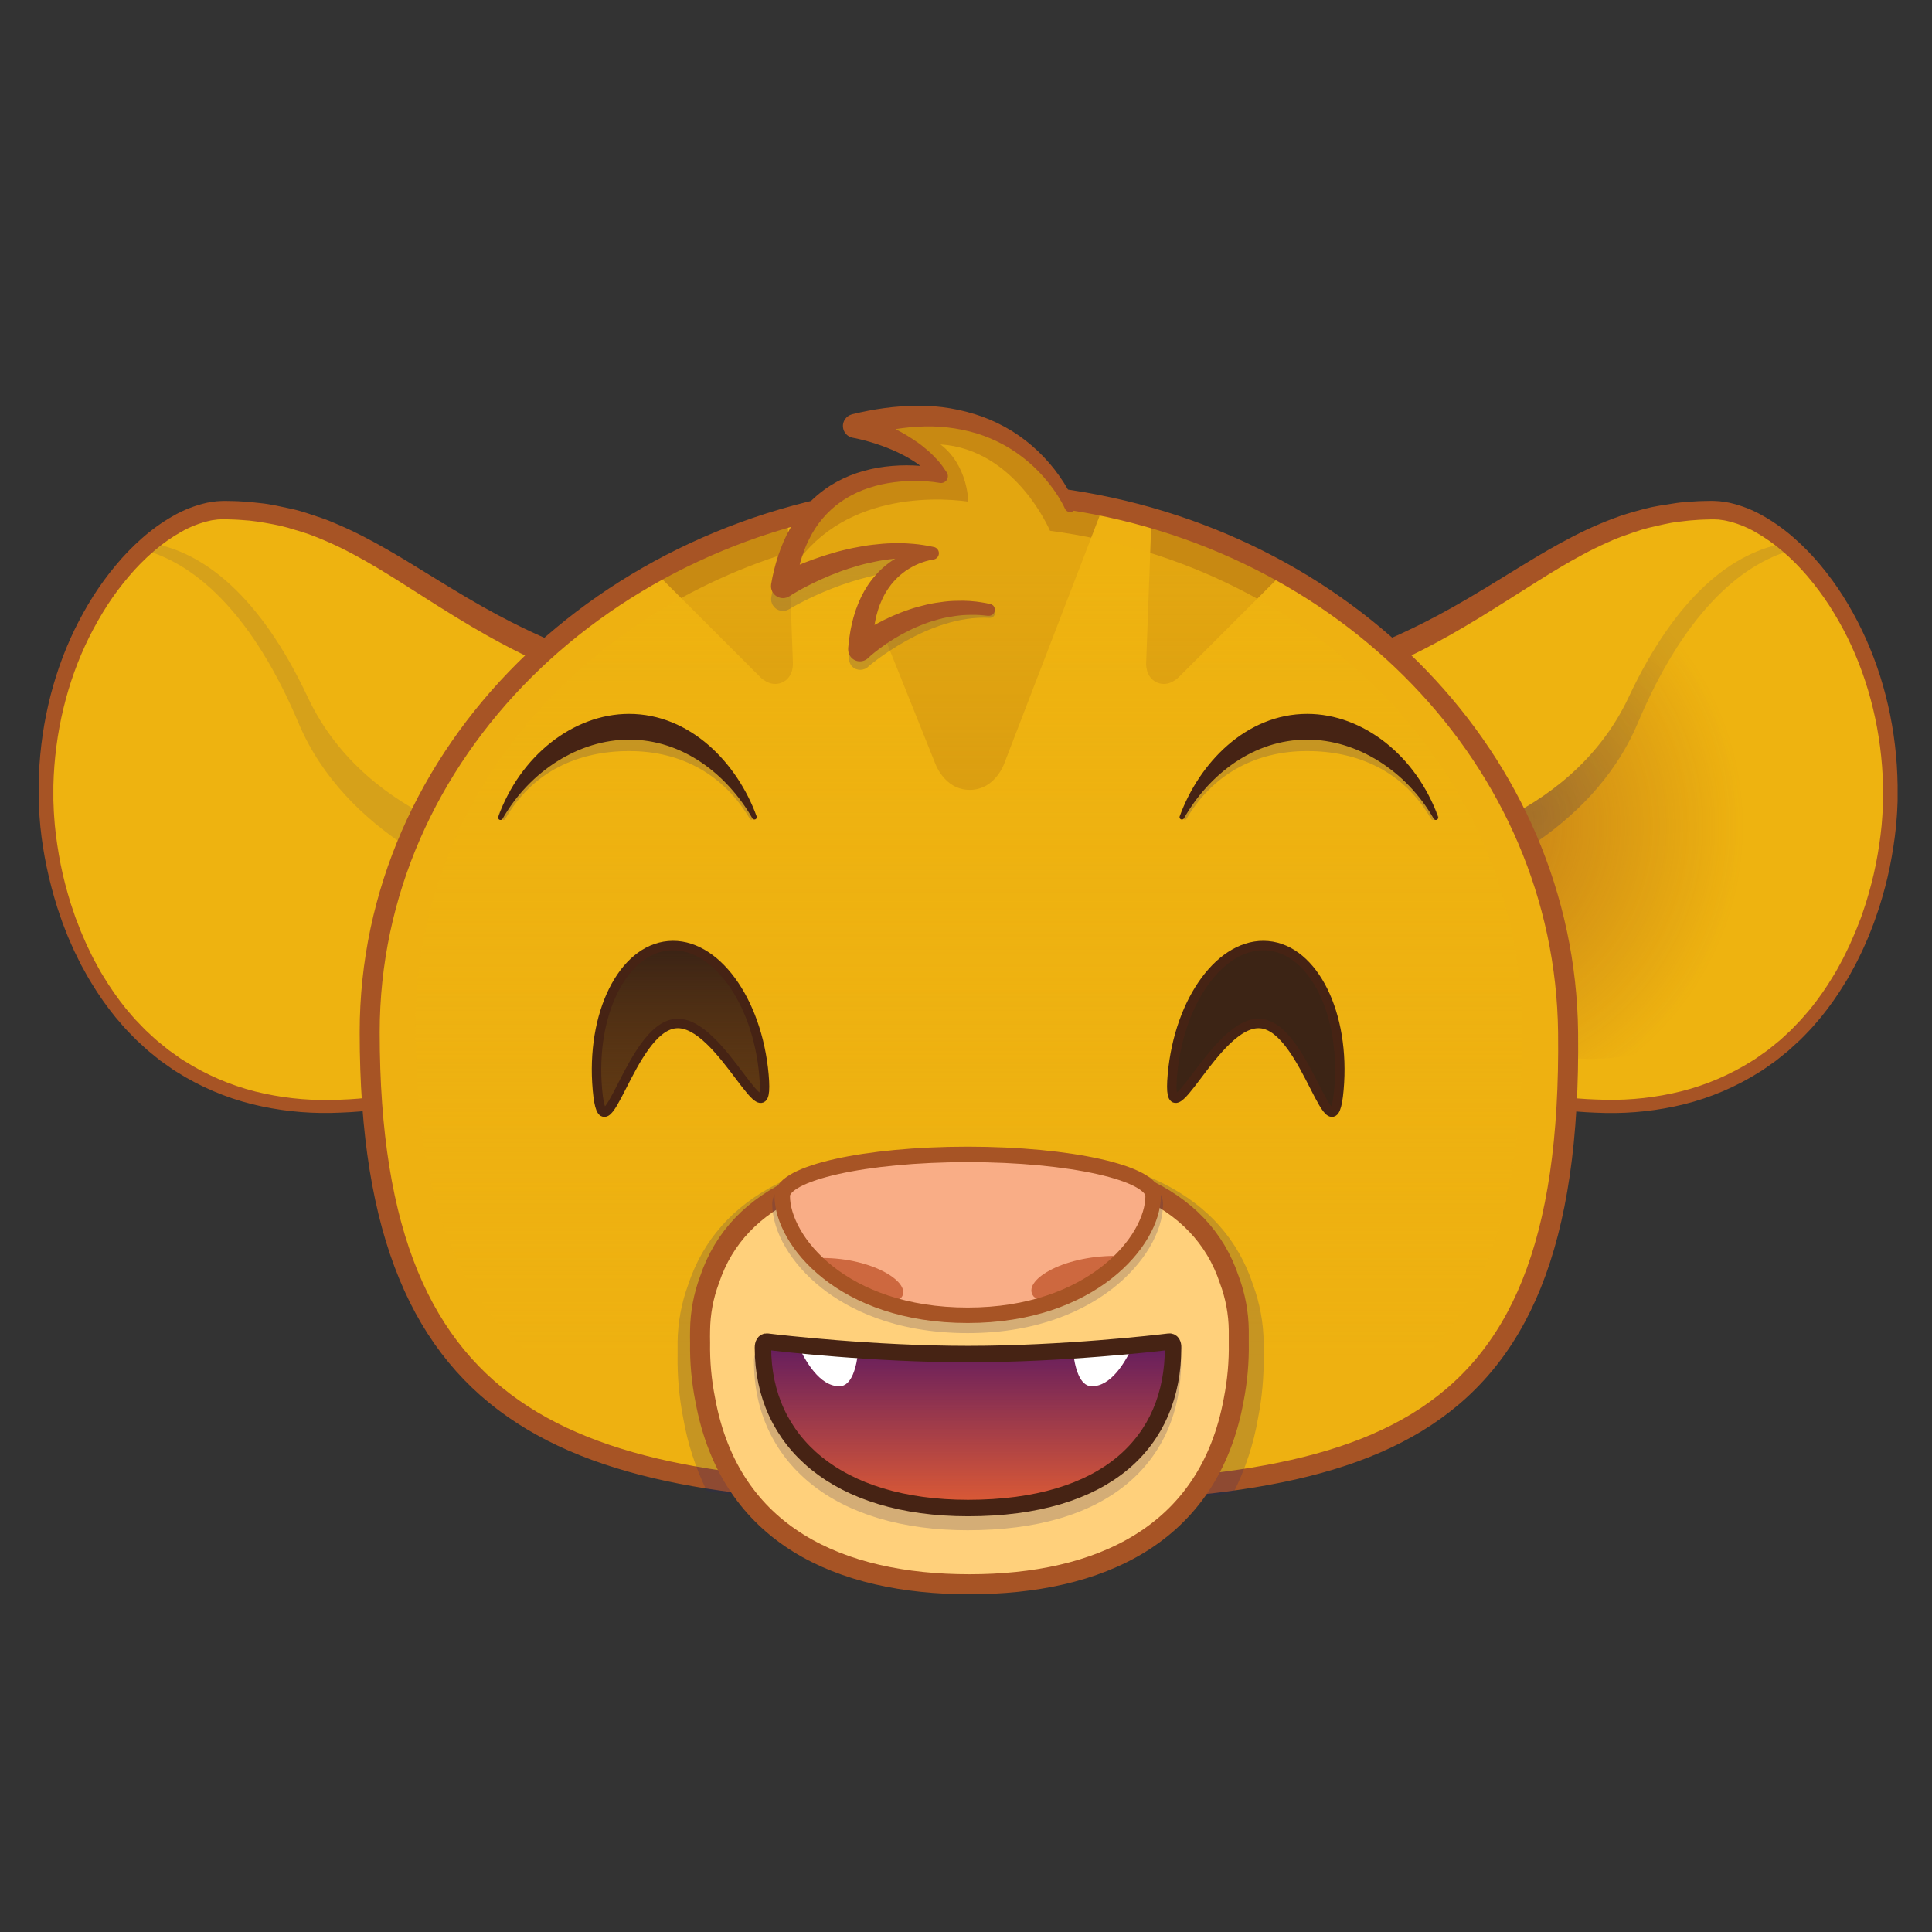 <svg width="100" height="100" viewBox="0 0 100 100" fill="none" xmlns="http://www.w3.org/2000/svg">
<rect x="0" y="0" width="100" height="100" fill="#333333" stroke="none"/>
<path d="M72.064 33.691C78.927 30.638 82.017 26.425 88.638 26.398C92.427 26.382 98.043 32.701 97.84 41.446C97.687 48.004 93.553 58.797 80.644 57.094C75.968 56.475 70.959 40.18 72.064 33.691Z" fill="#EEB310"/>
<path style="mix-blend-mode:multiply" opacity="0.5" d="M83.775 33.37C83.775 33.37 90.711 30.625 93.839 35.128C93.839 35.128 91.662 35.414 89.963 36.395C89.963 36.395 93.499 36.818 94.791 39.562C94.791 39.562 93.499 39.07 92.206 39.633C92.206 39.633 94.383 56.734 79.967 54.624L73.983 39.845C73.983 39.845 78.879 35.269 83.775 33.37Z" fill="url(#paint0_radial)"/>
<path style="mix-blend-mode:darken" opacity="0.24" d="M73.487 46.408C72.238 42.142 71.57 36.841 71.953 34.004C78.682 30.749 82.134 26.63 88.817 26.412C90.058 26.492 91.47 27.215 92.801 28.455C89.965 29.218 87.076 31.959 84.767 37.433C82.35 43.168 76.058 45.736 73.487 46.408Z" fill="url(#paint1_radial)"/>
<path d="M88.642 26.401C82.02 26.429 78.931 30.645 72.067 33.695C71.654 36.117 72.096 39.909 73.053 43.741C73.123 43.8 73.189 43.858 73.262 43.918C73.262 43.918 81.167 42.759 84.302 36.08C86.773 30.814 89.723 28.542 92.473 28.104C91.168 27.003 89.815 26.396 88.642 26.401Z" fill="#EEB310"/>
<path d="M71.802 33.118L72.037 33.013C72.193 32.944 72.43 32.843 72.716 32.705C73.298 32.435 74.156 32.011 75.216 31.416C75.746 31.117 76.329 30.774 76.959 30.39L79.011 29.134C79.749 28.685 80.545 28.214 81.421 27.764C81.859 27.539 82.316 27.319 82.797 27.119C83.035 27.014 83.283 26.922 83.532 26.826C83.781 26.729 84.038 26.644 84.295 26.568C84.553 26.492 84.824 26.415 85.094 26.344C85.364 26.272 85.641 26.215 85.922 26.168C86.204 26.121 86.487 26.078 86.773 26.035C87.06 25.994 87.352 25.97 87.645 25.957C87.792 25.95 87.939 25.936 88.088 25.934L88.534 25.926H88.669L88.778 25.931L88.997 25.943C89.159 25.963 89.34 25.986 89.501 26.019C90.134 26.16 90.741 26.398 91.301 26.725C91.86 27.047 92.384 27.425 92.867 27.852C93.357 28.282 93.812 28.751 94.228 29.253C94.652 29.76 95.042 30.295 95.397 30.853C95.754 31.421 96.079 32.008 96.371 32.613C97.547 35.051 98.184 37.831 98.22 40.658V41.189V41.454L98.209 41.721C98.199 42.065 98.166 42.427 98.136 42.785C98.064 43.494 97.952 44.199 97.811 44.899C97.669 45.598 97.48 46.291 97.265 46.975C97.209 47.145 97.148 47.314 97.09 47.483L97.002 47.738L96.907 47.988L96.71 48.49L96.494 48.983C96.425 49.15 96.345 49.31 96.265 49.471C96.185 49.632 96.109 49.794 96.024 49.954C95.85 50.268 95.686 50.587 95.491 50.891C95.118 51.506 94.704 52.094 94.251 52.652C94.015 52.923 93.791 53.205 93.535 53.458C93.41 53.586 93.289 53.718 93.16 53.839L92.758 54.206C92.691 54.266 92.627 54.329 92.559 54.387L92.351 54.556L91.933 54.894L91.496 55.203L91.277 55.357C91.206 55.41 91.126 55.453 91.051 55.501C89.855 56.253 88.547 56.811 87.176 57.154C85.845 57.482 84.478 57.634 83.107 57.608C82.439 57.591 81.771 57.562 81.116 57.481C80.782 57.439 80.485 57.442 80.091 57.306C79.759 57.19 79.445 57.026 79.159 56.821C78.624 56.429 78.144 55.967 77.733 55.446C77.34 54.956 76.978 54.441 76.651 53.904C76.034 52.883 75.485 51.823 75.006 50.731C74.538 49.681 74.147 48.639 73.788 47.635C73.148 45.803 72.614 43.936 72.189 42.043C71.856 40.579 71.609 39.096 71.451 37.603C71.344 36.625 71.309 35.641 71.345 34.658C71.362 34.313 71.386 34.046 71.407 33.865L71.483 33.264L71.802 33.118ZM72.63 34.121C72.606 34.274 72.575 34.48 72.547 34.74C72.466 35.662 72.457 36.589 72.519 37.512C72.616 38.971 72.807 40.422 73.092 41.857C73.454 43.728 73.934 45.574 74.53 47.384C74.856 48.38 75.238 49.402 75.681 50.438C76.129 51.507 76.652 52.544 77.246 53.541C77.555 54.052 77.897 54.544 78.269 55.013C78.637 55.484 79.067 55.903 79.546 56.261C79.78 56.431 80.037 56.566 80.309 56.663L80.493 56.718L80.612 56.74L80.671 56.751L80.701 56.756C80.714 56.756 80.689 56.756 80.714 56.756L81.191 56.806C81.826 56.884 82.469 56.91 83.117 56.925C84.43 56.95 85.741 56.802 87.017 56.486C88.316 56.159 89.555 55.628 90.688 54.913C90.759 54.867 90.833 54.828 90.901 54.777L91.107 54.631L91.521 54.337L91.915 54.017L92.113 53.856C92.177 53.801 92.238 53.742 92.304 53.685L92.668 53.347C92.79 53.229 92.905 53.103 93.024 52.98C93.267 52.741 93.478 52.472 93.703 52.217C94.134 51.683 94.527 51.119 94.88 50.53C95.065 50.244 95.22 49.932 95.387 49.63C95.467 49.478 95.539 49.32 95.615 49.166C95.691 49.011 95.767 48.857 95.832 48.696L96.039 48.219L96.23 47.736L96.325 47.495L96.409 47.25C96.463 47.086 96.52 46.922 96.573 46.758C96.776 46.098 96.955 45.43 97.089 44.755C97.224 44.079 97.327 43.399 97.393 42.717C97.418 42.38 97.448 42.05 97.457 41.694L97.466 41.441V40.677C97.403 37.959 96.765 35.301 95.622 32.99C95.337 32.419 95.021 31.865 94.676 31.328C94.336 30.806 93.963 30.306 93.559 29.831C93.166 29.367 92.736 28.934 92.274 28.538C91.834 28.157 91.357 27.82 90.85 27.534C90.374 27.261 89.859 27.063 89.323 26.947C89.257 26.93 89.202 26.929 89.141 26.918C89.08 26.908 89.025 26.899 88.959 26.892L88.741 26.883H88.632H88.55L88.132 26.895C87.993 26.895 87.855 26.913 87.718 26.921C87.442 26.935 87.172 26.974 86.904 27.003C86.636 27.033 86.372 27.082 86.113 27.139C85.854 27.195 85.599 27.254 85.35 27.314C85.101 27.374 84.852 27.451 84.61 27.535C84.369 27.617 84.133 27.703 83.897 27.787C83.662 27.872 83.435 27.971 83.211 28.074C82.762 28.27 82.332 28.486 81.916 28.708C81.086 29.152 80.317 29.624 79.595 30.078L77.561 31.363C76.929 31.762 76.34 32.12 75.803 32.438C74.727 33.073 73.856 33.528 73.248 33.827C72.985 33.96 72.781 34.053 72.63 34.124V34.121Z" fill="#A75425"/>
<path d="M28.16 33.691C21.297 30.638 18.207 26.425 11.586 26.398C7.797 26.386 2.18 32.705 2.382 41.45C2.537 48.004 6.676 58.801 19.579 57.093C24.256 56.475 29.265 40.18 28.16 33.691Z" fill="#EEB310"/>
<path style="mix-blend-mode:multiply" opacity="0.5" d="M16.448 33.37C16.448 33.37 9.512 30.625 6.384 35.128C6.384 35.128 8.56 35.414 10.26 36.395C10.26 36.395 6.724 36.818 5.432 39.562C5.432 39.562 6.724 39.07 8.016 39.633C8.016 39.633 5.84 56.734 20.256 54.624L26.237 39.845C26.237 39.845 21.345 35.269 16.448 33.37Z" fill="url(#paint2_radial)"/>
<path style="mix-blend-mode:darken" opacity="0.24" d="M26.736 46.408C27.985 42.142 28.653 36.841 28.271 34.004C21.542 30.749 18.089 26.63 11.406 26.412C10.166 26.492 8.753 27.215 7.422 28.455C10.258 29.218 13.148 31.959 15.456 37.433C17.873 43.168 24.166 45.736 26.736 46.408Z" fill="url(#paint3_radial)"/>
<path d="M11.586 26.401C18.207 26.429 21.297 30.645 28.16 33.695C28.574 36.117 28.132 39.909 27.174 43.741C27.104 43.8 27.037 43.858 26.966 43.918C26.966 43.918 19.06 42.759 15.926 36.08C13.45 30.814 10.505 28.538 7.755 28.104C9.055 27.003 10.409 26.396 11.586 26.401Z" fill="#EEB310"/>
<path d="M27.594 34.124C27.443 34.053 27.239 33.96 26.976 33.827C26.367 33.528 25.497 33.073 24.421 32.438C23.884 32.12 23.295 31.762 22.663 31.363L20.635 30.073C19.912 29.619 19.143 29.146 18.313 28.703C17.898 28.48 17.467 28.265 17.018 28.068C16.795 27.966 16.564 27.877 16.332 27.782C16.1 27.686 15.863 27.604 15.618 27.529C15.374 27.453 15.129 27.38 14.879 27.308C14.629 27.237 14.373 27.18 14.116 27.133C13.858 27.086 13.592 27.037 13.325 26.997C13.057 26.957 12.786 26.93 12.511 26.915C12.373 26.908 12.236 26.892 12.096 26.89L11.678 26.877H11.596H11.488L11.269 26.887C11.203 26.893 11.149 26.905 11.088 26.912C11.027 26.92 10.971 26.924 10.906 26.941C10.37 27.058 9.855 27.256 9.379 27.528C8.869 27.816 8.39 28.154 7.949 28.538C7.491 28.933 7.065 29.363 6.676 29.825C6.271 30.299 5.898 30.799 5.558 31.322C5.213 31.858 4.898 32.413 4.613 32.983C3.466 35.295 2.827 37.952 2.763 40.671V41.434L2.774 41.688C2.782 42.041 2.812 42.373 2.838 42.711C2.904 43.392 3.009 44.072 3.141 44.748C3.274 45.423 3.453 46.09 3.657 46.752C3.71 46.916 3.767 47.079 3.822 47.243L3.905 47.488L4 47.73L4.186 48.212L4.392 48.69C4.457 48.85 4.533 49.005 4.61 49.159C4.686 49.314 4.758 49.471 4.838 49.624C5.004 49.925 5.159 50.233 5.344 50.524C5.697 51.112 6.091 51.676 6.521 52.211C6.746 52.469 6.958 52.738 7.2 52.974C7.32 53.096 7.434 53.222 7.556 53.34L7.931 53.687C7.994 53.744 8.054 53.803 8.122 53.858L8.32 54.019L8.714 54.339L9.127 54.633L9.33 54.778C9.398 54.829 9.472 54.868 9.544 54.914C10.676 55.632 11.915 56.166 13.215 56.496C14.49 56.812 15.801 56.959 17.115 56.935C17.762 56.919 18.406 56.894 19.04 56.815L19.517 56.766C19.542 56.766 19.517 56.766 19.531 56.766L19.56 56.76L19.619 56.75L19.739 56.728L19.922 56.672C20.194 56.575 20.451 56.44 20.685 56.271C21.164 55.913 21.594 55.493 21.962 55.023C22.334 54.554 22.676 54.062 22.985 53.55C23.579 52.554 24.102 51.517 24.551 50.447C24.993 49.411 25.375 48.388 25.701 47.394C26.297 45.584 26.778 43.737 27.14 41.866C27.424 40.432 27.616 38.981 27.712 37.522C27.775 36.599 27.765 35.672 27.684 34.75C27.649 34.483 27.617 34.277 27.594 34.124ZM28.782 33.589C28.782 33.589 28.794 33.684 28.817 33.864C28.84 34.043 28.862 34.311 28.879 34.657C28.915 35.64 28.88 36.625 28.773 37.603C28.615 39.098 28.368 40.583 28.035 42.049C27.61 43.942 27.076 45.809 26.435 47.641C26.078 48.645 25.685 49.685 25.217 50.736C24.739 51.829 24.189 52.889 23.573 53.91C23.245 54.444 22.884 54.958 22.491 55.446C22.081 55.965 21.603 56.426 21.07 56.817C20.784 57.023 20.47 57.186 20.137 57.302C19.743 57.438 19.447 57.436 19.113 57.478C18.459 57.559 17.793 57.587 17.121 57.605C15.749 57.631 14.38 57.479 13.048 57.151C11.677 56.809 10.369 56.25 9.173 55.498C9.097 55.45 9.018 55.407 8.947 55.355L8.728 55.2L8.29 54.891L7.873 54.553L7.665 54.384C7.596 54.326 7.532 54.263 7.466 54.203L7.07 53.839C6.941 53.714 6.82 53.582 6.695 53.458C6.438 53.205 6.218 52.923 5.979 52.652C5.525 52.095 5.111 51.506 4.739 50.891C4.548 50.587 4.38 50.268 4.205 49.954C4.12 49.795 4.045 49.631 3.965 49.471C3.885 49.311 3.804 49.15 3.736 48.983L3.519 48.49L3.323 47.988L3.227 47.738L3.139 47.483C3.082 47.314 3.022 47.145 2.966 46.975C2.751 46.291 2.567 45.598 2.42 44.899C2.273 44.199 2.16 43.494 2.089 42.785C2.058 42.427 2.026 42.065 2.016 41.721L2 41.454V41.189V40.656C2.038 37.829 2.673 35.05 3.849 32.611C4.142 32.007 4.469 31.419 4.827 30.851C5.182 30.294 5.572 29.76 5.996 29.253C6.412 28.75 6.867 28.282 7.357 27.852C7.84 27.425 8.364 27.047 8.923 26.725C9.481 26.4 10.087 26.162 10.718 26.021C10.878 25.988 11.06 25.965 11.222 25.945L11.441 25.933L11.55 25.928H11.685L12.131 25.936C12.279 25.936 12.427 25.952 12.573 25.959C12.867 25.972 13.158 26.009 13.446 26.038C13.734 26.066 14.018 26.114 14.297 26.17C14.575 26.226 14.852 26.285 15.125 26.346C15.398 26.407 15.663 26.485 15.923 26.57C16.182 26.655 16.439 26.741 16.692 26.828C16.945 26.914 17.189 27.018 17.427 27.12C17.904 27.321 18.365 27.541 18.803 27.765C19.678 28.216 20.475 28.687 21.213 29.136L23.264 30.392C23.895 30.774 24.477 31.119 25.008 31.418C26.068 32.013 26.926 32.437 27.508 32.707C27.794 32.845 28.031 32.946 28.186 33.015L28.741 33.261L28.782 33.589Z" fill="#A75425"/>
<path d="M54.695 25.782C69.668 27.764 80.999 39.385 81.164 53.427C81.422 75.445 70.458 77.323 49.765 77.323C30.013 77.323 19.135 74.365 19.135 53.427C19.135 38.999 31.269 27.128 46.843 25.639C46.839 25.639 52.47 25.506 54.695 25.782Z" fill="#EEB111"/>
<path d="M45.943 24.572C52.365 24.903 43.949 22.116 45.159 21.831C52.114 20.195 54.977 25.476 54.977 25.476C57.094 25.641 57.172 26.033 57.172 26.033L52.02 39.416C52.02 39.416 51.571 40.874 50.207 40.883C48.843 40.893 48.377 39.442 48.377 39.442L45.702 32.772C45.702 32.772 44.635 33.803 44.545 33.552C44.518 29.626 47.927 28.604 47.927 28.604C47.927 28.604 44.88 28.26 40.645 30.104C40.639 27.251 43.829 24.462 45.943 24.572Z" fill="#C88912"/>
<path d="M34.09 29.791C35.059 29.132 36.089 28.567 37.166 28.105C38.332 27.602 39.537 27.19 40.768 26.875L41.039 34.264C41.039 34.264 41.121 35.046 40.479 35.326C39.837 35.605 39.319 35.015 39.319 35.015L34.09 29.791Z" fill="#C88A12"/>
<path d="M66.275 29.791C65.306 29.132 64.276 28.567 63.2 28.105C62.033 27.602 60.829 27.19 59.598 26.875L59.327 34.264C59.327 34.264 59.245 35.046 59.887 35.326C60.529 35.605 61.046 35.015 61.046 35.015L66.275 29.791Z" fill="#C88912"/>
<path d="M54.695 25.782C69.668 27.764 80.999 39.385 81.164 53.427C81.422 75.445 70.458 77.323 49.765 77.323C30.013 77.323 19.135 74.365 19.135 53.427C19.135 38.999 31.269 27.128 46.843 25.639C46.839 25.639 52.47 25.506 54.695 25.782Z" stroke="#A75425" stroke-width="1.036" stroke-miterlimit="10"/>
<path d="M55.46 26.385C55.46 26.385 52.822 19.715 44.286 22.044C44.286 22.044 47.39 22.754 48.683 24.63C48.683 24.63 41.635 23.078 40.536 30.32C40.536 30.32 44.739 27.927 48.528 28.625C48.528 28.625 44.739 28.832 44.545 33.553C44.545 33.553 47.584 30.902 51.189 31.549" fill="#C88912"/>
<path style="mix-blend-mode:overlay" opacity="0.7" d="M54.347 27.472C68.172 29.302 78.634 40.033 78.787 52.998C79.025 73.33 68.89 75.812 49.794 75.064C31.408 74.343 21.509 72.335 21.509 52.998C21.509 41.698 29.571 32.096 40.794 28.604C40.985 28.433 40.449 30.254 40.644 30.104C43.012 25.537 48.255 25.706 50.116 25.962C50.116 25.962 50.116 24.102 48.678 23.004C52.573 23.254 54.347 27.472 54.347 27.472Z" fill="url(#paint4_linear)"/>
<g style="mix-blend-mode:darken" opacity="0.2">
<path d="M46.313 29.599C46.371 29.541 47.172 28.965 47.554 28.805H47.516C47.427 28.796 47.337 28.793 47.246 28.787C47.156 28.782 47.066 28.777 46.976 28.777H46.705L46.435 28.783C45.717 28.807 45.002 28.893 44.299 29.041C43.598 29.187 42.908 29.378 42.232 29.614C42.062 29.672 40.022 30.407 39.995 30.529L39.924 30.895C39.903 31.007 39.913 31.123 39.954 31.23C39.995 31.336 40.066 31.429 40.157 31.498C40.248 31.566 40.357 31.608 40.471 31.618C40.585 31.628 40.699 31.605 40.801 31.553L40.847 31.53C40.905 31.494 40.981 31.45 41.051 31.41L41.267 31.291C41.413 31.212 41.562 31.136 41.711 31.06C41.86 30.985 42.013 30.913 42.164 30.844C42.316 30.774 42.471 30.705 42.625 30.64C43.242 30.377 43.875 30.154 44.521 29.972C45.108 29.802 45.707 29.678 46.313 29.599V29.599Z" fill="#262262"/>
</g>
<g style="mix-blend-mode:darken" opacity="0.2">
<path d="M51.368 31.321C50.141 31.339 48.918 31.476 47.717 31.729C45.877 32.124 44.014 32.874 43.924 33.527V33.977C43.924 34.132 43.984 34.381 44.103 34.498C44.159 34.554 44.226 34.598 44.299 34.628C44.373 34.657 44.451 34.672 44.53 34.672C44.609 34.671 44.687 34.655 44.76 34.624C44.833 34.594 44.899 34.549 44.954 34.492C44.968 34.478 48.065 31.807 51.208 31.979C51.637 32.002 51.535 31.351 51.368 31.321Z" fill="#262262"/>
</g>
<path d="M55.127 26.337C55.079 26.232 55.017 26.113 54.955 26.001C54.893 25.89 54.825 25.777 54.756 25.667C54.616 25.448 54.465 25.235 54.303 25.031C53.983 24.622 53.623 24.246 53.228 23.909C52.836 23.573 52.411 23.279 51.96 23.03C51.51 22.784 51.036 22.584 50.547 22.432C49.561 22.139 48.531 22.022 47.505 22.087C47.248 22.102 46.99 22.122 46.734 22.157C46.477 22.191 46.222 22.229 45.97 22.276C45.842 22.3 45.715 22.328 45.589 22.353L45.207 22.442L44.825 22.538L44.452 22.651L44.427 21.429C44.497 21.448 44.547 21.463 44.605 21.482L44.77 21.537C44.88 21.574 44.986 21.613 45.094 21.653C45.309 21.733 45.52 21.819 45.727 21.912C46.145 22.095 46.551 22.305 46.943 22.541C47.038 22.601 47.138 22.661 47.234 22.725C47.329 22.788 47.424 22.854 47.52 22.92C47.615 22.986 47.711 23.058 47.797 23.131C47.882 23.205 47.975 23.279 48.064 23.354C48.153 23.43 48.236 23.511 48.318 23.596C48.399 23.681 48.481 23.766 48.56 23.852C48.639 23.939 48.713 24.033 48.782 24.129C48.852 24.226 48.919 24.325 48.984 24.423C49.03 24.48 49.056 24.549 49.061 24.622C49.066 24.694 49.048 24.766 49.011 24.829C48.973 24.891 48.918 24.94 48.851 24.97C48.785 25 48.712 25.009 48.64 24.996L48.607 24.99C48.511 24.973 48.395 24.956 48.286 24.944C48.177 24.932 48.063 24.922 47.95 24.913C47.726 24.898 47.5 24.892 47.275 24.893C46.827 24.896 46.38 24.936 45.939 25.012C45.504 25.087 45.077 25.205 44.665 25.364C44.261 25.521 43.876 25.726 43.52 25.973C42.819 26.47 42.255 27.135 41.88 27.908C41.783 28.101 41.696 28.299 41.62 28.501C41.546 28.704 41.475 28.91 41.419 29.122C41.362 29.334 41.311 29.547 41.267 29.764C41.245 29.871 41.228 29.981 41.209 30.09L41.161 30.419L40.207 29.785C40.302 29.735 40.371 29.697 40.453 29.656C40.535 29.615 40.611 29.577 40.691 29.538C40.849 29.462 41.007 29.39 41.168 29.32C41.486 29.181 41.809 29.053 42.137 28.938C42.3 28.879 42.465 28.822 42.63 28.769C42.797 28.717 42.962 28.665 43.129 28.617C43.296 28.568 43.464 28.521 43.632 28.482C43.801 28.443 43.97 28.4 44.141 28.366C44.312 28.331 44.483 28.299 44.654 28.27C44.826 28.242 44.998 28.214 45.172 28.196C45.345 28.178 45.519 28.158 45.693 28.143C45.866 28.129 46.041 28.119 46.215 28.118H46.478H46.74C46.828 28.118 46.916 28.125 47.003 28.13C47.09 28.135 47.177 28.138 47.265 28.148L47.526 28.175C47.613 28.183 47.7 28.199 47.787 28.211C47.961 28.232 48.132 28.273 48.304 28.307C48.383 28.315 48.456 28.353 48.51 28.411C48.564 28.47 48.595 28.546 48.597 28.625C48.6 28.705 48.573 28.783 48.522 28.844C48.472 28.906 48.401 28.947 48.322 28.96L48.263 28.971L48.184 28.984L48.093 29.003C48.032 29.017 47.971 29.033 47.91 29.051C47.789 29.087 47.669 29.13 47.55 29.178C47.433 29.227 47.319 29.283 47.207 29.344C47.096 29.404 46.988 29.471 46.883 29.543C46.78 29.615 46.681 29.693 46.586 29.775C46.491 29.857 46.401 29.945 46.316 30.037C46.272 30.079 46.234 30.132 46.193 30.177C46.151 30.222 46.113 30.272 46.076 30.324C46.001 30.423 45.93 30.526 45.866 30.633L45.771 30.796C45.741 30.851 45.715 30.909 45.687 30.964C45.658 31.02 45.632 31.077 45.609 31.136C45.585 31.194 45.557 31.25 45.536 31.31C45.495 31.43 45.449 31.548 45.417 31.671C45.4 31.733 45.38 31.793 45.365 31.855L45.322 32.046C45.29 32.169 45.276 32.3 45.252 32.428C45.227 32.556 45.221 32.685 45.205 32.809L45.179 33.2L45.172 33.593L44.123 33.092C44.166 33.056 44.195 33.035 44.23 33.009L44.325 32.937C44.392 32.889 44.458 32.842 44.524 32.8C44.657 32.71 44.79 32.625 44.924 32.544C45.195 32.381 45.471 32.23 45.752 32.091C45.892 32.021 46.035 31.954 46.178 31.891C46.322 31.828 46.467 31.768 46.612 31.711C46.758 31.653 46.906 31.601 47.054 31.55C47.202 31.498 47.353 31.454 47.505 31.411C47.656 31.369 47.809 31.331 47.962 31.295C48.114 31.259 48.269 31.229 48.423 31.204C48.578 31.18 48.736 31.158 48.891 31.139C49.047 31.119 49.204 31.107 49.361 31.101C49.519 31.096 49.675 31.095 49.833 31.093L50.069 31.101C50.147 31.101 50.225 31.109 50.303 31.117L50.538 31.139L50.771 31.172C50.926 31.19 51.079 31.228 51.233 31.256C51.312 31.269 51.383 31.313 51.431 31.378C51.479 31.443 51.5 31.523 51.489 31.603C51.479 31.683 51.438 31.756 51.375 31.806C51.312 31.856 51.232 31.88 51.151 31.872H51.122C50.981 31.861 50.84 31.838 50.699 31.833L50.487 31.823H50.276C50.205 31.823 50.134 31.823 50.064 31.828L49.853 31.838C49.712 31.852 49.571 31.862 49.432 31.885C49.293 31.908 49.153 31.929 49.015 31.954C48.877 31.98 48.739 32.012 48.604 32.05C48.468 32.088 48.332 32.125 48.197 32.168C48.063 32.211 47.93 32.257 47.798 32.308C47.667 32.36 47.536 32.414 47.406 32.469C47.276 32.523 47.149 32.585 47.025 32.649C46.901 32.713 46.773 32.777 46.65 32.846C46.526 32.914 46.403 32.985 46.283 33.058C46.042 33.205 45.808 33.362 45.581 33.53C45.467 33.613 45.356 33.698 45.249 33.785C45.195 33.828 45.142 33.873 45.09 33.917L45.015 33.984C44.992 34.005 44.964 34.031 44.95 34.044C44.866 34.132 44.757 34.193 44.638 34.218C44.518 34.244 44.394 34.233 44.281 34.187C44.168 34.141 44.072 34.062 44.004 33.961C43.936 33.86 43.9 33.74 43.901 33.618V33.543L43.948 33.095L44.018 32.646C44.049 32.497 44.077 32.348 44.113 32.201C44.15 32.053 44.186 31.905 44.236 31.759L44.307 31.539C44.332 31.467 44.362 31.395 44.389 31.324C44.442 31.179 44.509 31.037 44.573 30.898C44.606 30.828 44.646 30.76 44.681 30.691C44.716 30.622 44.754 30.555 44.797 30.488C44.84 30.421 44.877 30.355 44.92 30.289L45.054 30.099C45.15 29.974 45.245 29.849 45.351 29.735C45.403 29.677 45.456 29.619 45.512 29.565C45.569 29.512 45.622 29.453 45.683 29.403C45.799 29.298 45.92 29.2 46.047 29.108C46.173 29.013 46.304 28.933 46.439 28.855C46.577 28.774 46.72 28.7 46.867 28.634C47.008 28.572 47.153 28.517 47.299 28.47C47.447 28.425 47.595 28.386 47.747 28.355C47.823 28.34 47.899 28.327 47.977 28.316L48.094 28.303C48.136 28.303 48.171 28.296 48.225 28.293L48.183 28.953C48.024 28.937 47.866 28.912 47.706 28.904C47.626 28.898 47.547 28.89 47.466 28.888L47.229 28.881C47.15 28.881 47.069 28.881 46.988 28.881C46.908 28.881 46.829 28.881 46.748 28.888L46.508 28.901L46.268 28.923C46.109 28.936 45.949 28.96 45.791 28.982C45.632 29.004 45.473 29.033 45.314 29.066C45.154 29.099 44.998 29.134 44.841 29.169C44.685 29.204 44.528 29.248 44.374 29.294C44.219 29.34 44.064 29.39 43.91 29.436C43.757 29.483 43.604 29.539 43.452 29.596C43.3 29.652 43.15 29.709 43 29.771C42.85 29.833 42.701 29.895 42.554 29.962C42.258 30.094 41.968 30.235 41.683 30.385C41.54 30.46 41.397 30.537 41.261 30.617C41.192 30.657 41.123 30.697 41.056 30.738C40.989 30.779 40.917 30.822 40.865 30.857C40.766 30.922 40.651 30.957 40.533 30.959C40.415 30.96 40.298 30.927 40.198 30.865C40.098 30.802 40.017 30.712 39.967 30.606C39.916 30.499 39.896 30.38 39.911 30.263L39.916 30.224L39.985 29.857C40.014 29.735 40.039 29.613 40.069 29.491C40.13 29.248 40.196 29.006 40.277 28.767C40.358 28.527 40.447 28.289 40.546 28.058C40.647 27.823 40.761 27.594 40.885 27.372C41.01 27.147 41.147 26.931 41.297 26.723C41.75 26.093 42.318 25.556 42.971 25.139C43.403 24.867 43.865 24.648 44.348 24.486C44.823 24.327 45.313 24.216 45.811 24.155C46.301 24.094 46.795 24.073 47.289 24.093C47.534 24.103 47.779 24.122 48.024 24.151C48.146 24.165 48.267 24.182 48.389 24.202C48.511 24.222 48.629 24.243 48.764 24.273L48.387 24.835C48.323 24.76 48.264 24.683 48.196 24.612C48.129 24.541 48.058 24.471 47.988 24.402C47.919 24.333 47.841 24.268 47.763 24.211C47.685 24.154 47.605 24.089 47.525 24.029C47.444 23.969 47.361 23.913 47.275 23.86C47.189 23.807 47.102 23.753 47.015 23.702C46.928 23.65 46.839 23.602 46.747 23.556C46.655 23.51 46.565 23.46 46.473 23.418C46.101 23.244 45.719 23.093 45.328 22.968C45.132 22.904 44.934 22.846 44.736 22.793C44.64 22.768 44.537 22.743 44.438 22.721L44.29 22.688C44.243 22.678 44.188 22.667 44.153 22.662C44.014 22.64 43.888 22.572 43.793 22.47C43.699 22.367 43.641 22.236 43.631 22.096C43.62 21.957 43.657 21.819 43.736 21.703C43.814 21.587 43.929 21.501 44.062 21.459L44.128 21.438L44.538 21.343L44.952 21.258L45.369 21.184C45.508 21.164 45.648 21.14 45.788 21.122C46.069 21.085 46.35 21.054 46.632 21.036C46.915 21.018 47.194 21 47.477 21C48.622 20.99 49.761 21.181 50.84 21.565C51.109 21.663 51.372 21.776 51.63 21.901C51.887 22.026 52.138 22.163 52.382 22.313C52.864 22.614 53.315 22.964 53.727 23.356C54.136 23.746 54.507 24.175 54.832 24.638C54.995 24.868 55.145 25.106 55.284 25.352C55.353 25.474 55.419 25.599 55.482 25.727C55.545 25.855 55.602 25.979 55.658 26.124C55.682 26.193 55.679 26.269 55.649 26.335C55.619 26.402 55.565 26.454 55.498 26.483C55.43 26.511 55.355 26.512 55.287 26.486C55.218 26.46 55.163 26.409 55.131 26.344L55.127 26.337Z" fill="#A75425"/>
<g style="mix-blend-mode:darken" opacity="0.2">
<path d="M64.859 66.506C63.325 61.855 58.641 59.498 50.938 59.498C50.71 59.498 50.476 59.498 50.238 59.504C50.001 59.511 49.761 59.498 49.538 59.498C41.834 59.498 37.15 61.855 35.617 66.506C35.269 67.454 35.085 68.454 35.072 69.464C35.072 69.677 35.072 69.899 35.072 70.161C35.056 71.25 35.154 72.337 35.364 73.406C35.589 74.713 36.001 75.98 36.587 77.17C40.422 77.776 44.819 77.952 49.767 77.952C54.561 77.952 59.535 77.862 63.842 77.264C64.456 76.048 64.885 74.748 65.115 73.406C65.325 72.337 65.423 71.25 65.407 70.161C65.407 69.9 65.407 69.678 65.407 69.464C65.393 68.454 65.207 67.454 64.859 66.506V66.506Z" fill="#262262"/>
</g>
<path d="M64.119 69.501C64.119 69.287 64.119 69.071 64.119 68.852C64.108 67.961 63.943 67.079 63.631 66.245C62.15 61.795 57.389 60.014 50.845 60.014C50.621 60.014 50.396 60.014 50.177 60.021C49.958 60.028 49.73 60.014 49.509 60.014C42.966 60.014 38.205 61.795 36.723 66.245C36.411 67.079 36.247 67.961 36.236 68.852C36.231 69.071 36.231 69.287 36.236 69.501C36.22 70.493 36.31 71.485 36.505 72.459C37.791 79.499 43.509 82 50.172 82H50.187C56.852 82 62.568 79.496 63.855 72.459C64.047 71.485 64.136 70.493 64.119 69.501V69.501Z" fill="#FFD07B"/>
<path d="M64.119 69.501C64.119 69.287 64.119 69.071 64.119 68.852C64.108 67.961 63.943 67.079 63.631 66.245C62.15 61.795 57.389 60.014 50.845 60.014C50.621 60.014 50.396 60.014 50.177 60.021C49.958 60.028 49.73 60.014 49.509 60.014C42.966 60.014 38.205 61.795 36.723 66.245C36.411 67.079 36.247 67.961 36.236 68.852C36.231 69.071 36.231 69.287 36.236 69.501C36.22 70.493 36.31 71.485 36.505 72.459C37.791 79.499 43.509 82 50.172 82H50.187C56.852 82 62.568 79.496 63.855 72.459C64.047 71.485 64.136 70.493 64.119 69.501V69.501Z" stroke="#A75425" stroke-width="1.036" stroke-miterlimit="10"/>
<g style="mix-blend-mode:darken" opacity="0.2">
<path d="M50.086 69.002C46.28 69.002 43.877 67.733 42.53 66.668C40.952 65.42 39.971 63.752 39.971 62.315C39.971 61.463 41.009 60.816 43.143 60.338C45.002 59.921 47.467 59.692 50.086 59.692C52.704 59.692 55.169 59.921 57.028 60.338C59.162 60.815 60.199 61.463 60.199 62.315C60.199 63.754 59.205 65.427 57.603 66.681C56.25 67.74 53.847 69.002 50.086 69.002Z" fill="#262262"/>
</g>
<path d="M59.686 61.902C59.686 64.233 56.487 68.078 50.088 68.078C43.594 68.078 40.489 64.205 40.489 61.902C40.489 60.714 44.783 59.751 50.088 59.751C55.393 59.751 59.686 60.714 59.686 61.902Z" fill="#F9AD86"/>
<path d="M57.76 65.003C54.907 65.003 52.875 66.323 53.495 67.098C54.035 67.772 58.545 65.003 57.76 65.003Z" fill="#CD683F"/>
<path d="M42.554 65.113C45.243 65.113 47.235 66.435 46.651 67.165C46.145 67.801 41.815 65.113 42.554 65.113Z" fill="#CD683F"/>
<path d="M59.686 61.902C59.686 64.233 56.487 68.078 50.088 68.078C43.594 68.078 40.489 64.205 40.489 61.902C40.489 60.714 44.783 59.751 50.088 59.751C55.393 59.751 59.686 60.714 59.686 61.902Z" stroke="#A75425" stroke-width="0.8" stroke-miterlimit="10"/>
<g style="mix-blend-mode:darken" opacity="0.2">
<path d="M50.083 79.205C46.721 79.205 43.913 78.371 41.961 76.789C40.042 75.23 39.023 73.043 39.023 70.458C39.016 70.347 39.034 70.235 39.075 70.13C39.116 70.026 39.179 69.932 39.259 69.854C39.324 69.798 39.4 69.755 39.482 69.731C39.565 69.706 39.651 69.7 39.736 69.711C39.788 69.717 44.93 70.351 50.08 70.351C55.23 70.351 60.367 69.718 60.423 69.711C60.508 69.699 60.594 69.706 60.677 69.731C60.759 69.755 60.835 69.798 60.9 69.854C60.98 69.932 61.043 70.026 61.084 70.13C61.125 70.235 61.143 70.347 61.136 70.458C61.136 73.082 60.176 75.267 58.361 76.782C56.435 78.388 53.65 79.205 50.083 79.205Z" fill="#262262"/>
</g>
<path d="M60.508 69.444C59.861 69.525 54.986 70.087 50.108 70.087C45.23 70.087 40.359 69.525 39.707 69.444C39.549 69.424 39.49 69.584 39.49 69.754C39.49 74.643 43.34 78.055 50.105 78.055C57.278 78.055 60.719 74.642 60.719 69.754C60.726 69.584 60.667 69.424 60.508 69.444Z" fill="#D95936"/>
<g style="mix-blend-mode:multiply">
<path style="mix-blend-mode:multiply" d="M60.508 69.444C59.861 69.525 54.986 70.087 50.108 70.087C45.23 70.087 40.359 69.525 39.707 69.444C39.549 69.424 39.49 69.584 39.49 69.754C39.49 74.643 43.34 78.055 50.105 78.055C57.278 78.055 60.719 74.642 60.719 69.754C60.726 69.584 60.667 69.424 60.508 69.444Z" fill="url(#paint5_linear)"/>
</g>
<path d="M41.302 69.616C41.691 70.475 42.435 71.753 43.444 71.753C44.093 71.753 44.339 70.744 44.429 69.876C43.202 69.792 42.123 69.696 41.302 69.616Z" fill="white"/>
<path d="M55.531 69.894C55.626 70.757 55.87 71.753 56.514 71.753C57.514 71.753 58.252 70.505 58.644 69.643C57.8 69.723 56.73 69.814 55.531 69.894Z" fill="white"/>
<path d="M60.508 69.444C59.861 69.525 54.986 70.087 50.108 70.087C45.23 70.087 40.359 69.525 39.707 69.444C39.549 69.424 39.49 69.584 39.49 69.754C39.49 74.643 43.34 78.055 50.105 78.055C57.278 78.055 60.719 74.642 60.719 69.754C60.726 69.584 60.667 69.424 60.508 69.444Z" stroke="#462314" stroke-width="0.852" stroke-linecap="round" stroke-linejoin="round"/>
<path d="M30.922 56.401C31.27 60.299 32.593 53.191 34.973 52.979C37.353 52.767 39.889 59.531 39.541 55.632C39.194 51.732 36.982 48.743 34.603 48.952C32.223 49.161 30.575 52.497 30.922 56.395" fill="#603913"/>
<path d="M30.922 56.401C31.27 60.299 32.593 53.191 34.973 52.979C37.353 52.767 39.889 59.531 39.541 55.632C39.194 51.732 36.982 48.743 34.603 48.952C32.223 49.161 30.575 52.497 30.922 56.395" fill="url(#paint6_linear)"/>
<path d="M30.922 56.401C31.27 60.299 32.593 53.191 34.973 52.979C37.353 52.767 39.889 59.531 39.541 55.632C39.194 51.732 36.982 48.743 34.603 48.952C32.223 49.161 30.575 52.497 30.922 56.395" stroke="#462314" stroke-width="0.489" stroke-linecap="round" stroke-linejoin="round"/>
<path d="M69.302 56.401C68.955 60.299 67.632 53.191 65.252 52.979C62.872 52.767 60.336 59.531 60.683 55.632C61.03 51.732 63.242 48.743 65.622 48.952C68.002 49.161 69.65 52.497 69.302 56.395" fill="#603913"/>
<path d="M69.302 56.401C68.955 60.299 67.632 53.191 65.252 52.979C62.872 52.767 60.336 59.531 60.683 55.632C61.03 51.732 63.242 48.743 65.622 48.952C68.002 49.161 69.65 52.497 69.302 56.395" fill="url(#paint7_linear)"/>
<path d="M69.302 56.401C68.955 60.299 67.632 53.191 65.252 52.979C62.872 52.767 60.336 59.531 60.683 55.632C61.03 51.732 63.242 48.743 65.622 48.952C68.002 49.161 69.65 52.497 69.302 56.395" stroke="#462314" stroke-width="0.489" stroke-linecap="round" stroke-linejoin="round"/>
<g style="mix-blend-mode:darken" opacity="0.2">
<path d="M38.888 42.349C37.652 39.762 35.75 37.736 32.843 37.736C29.704 37.736 27.01 39.315 25.847 42.27C25.823 42.332 26.097 42.294 26.074 42.357C27.514 39.837 29.933 38.793 32.568 38.793C35.347 38.793 37.549 40.073 38.888 42.349Z" fill="#262262"/>
<path d="M38.888 42.349C37.652 39.762 35.75 37.736 32.843 37.736C29.704 37.736 27.01 39.315 25.847 42.27C25.823 42.332 26.097 42.294 26.074 42.357C27.514 39.837 29.933 38.793 32.568 38.793C35.347 38.793 37.549 40.073 38.888 42.349Z" stroke="#262262" stroke-width="0.163" stroke-linecap="round" stroke-linejoin="round"/>
</g>
<path d="M32.568 38.16C29.933 38.16 27.345 39.8 25.906 42.32C27.012 39.225 29.715 37.072 32.56 37.072C35.66 37.072 38.055 39.564 39.048 42.296C37.724 39.981 35.38 38.16 32.568 38.16Z" fill="#462314" stroke="#462314" stroke-width="0.244" stroke-linecap="round" stroke-linejoin="round"/>
<g style="mix-blend-mode:darken" opacity="0.2">
<path d="M61.336 42.349C62.572 39.762 64.474 37.736 67.381 37.736C70.52 37.736 73.214 39.315 74.377 42.27C74.4 42.332 74.127 42.294 74.15 42.357C72.71 39.837 70.291 38.793 67.655 38.793C64.882 38.793 62.674 40.073 61.336 42.349Z" fill="#262262"/>
<path d="M61.336 42.349C62.572 39.762 64.474 37.736 67.381 37.736C70.52 37.736 73.214 39.315 74.377 42.27C74.4 42.332 74.127 42.294 74.15 42.357C72.71 39.837 70.291 38.793 67.655 38.793C64.882 38.793 62.674 40.073 61.336 42.349Z" stroke="#262262" stroke-width="0.163" stroke-linecap="round" stroke-linejoin="round"/>
</g>
<path d="M67.655 38.16C70.291 38.16 72.878 39.8 74.317 42.32C73.212 39.225 70.508 37.072 67.664 37.072C64.564 37.072 62.169 39.564 61.175 42.296C62.497 39.981 64.843 38.16 67.655 38.16Z" fill="#462314" stroke="#462314" stroke-width="0.244" stroke-linecap="round" stroke-linejoin="round"/>
<defs>
<radialGradient id="paint0_radial" cx="0" cy="0" r="1" gradientUnits="userSpaceOnUse" gradientTransform="translate(75.005 42.76) rotate(180) scale(15.282 15.281)">
<stop stop-color="#933F22"/>
<stop offset="1" stop-color="#933F22" stop-opacity="0"/>
</radialGradient>
<radialGradient id="paint1_radial" cx="0" cy="0" r="1" gradientUnits="userSpaceOnUse" gradientTransform="translate(79.544 42.166) scale(10.241 10.24)">
<stop stop-color="#262262"/>
<stop offset="1" stop-color="#262262" stop-opacity="0.5"/>
</radialGradient>
<radialGradient id="paint2_radial" cx="0" cy="0" r="1" gradientUnits="userSpaceOnUse" gradientTransform="translate(85665.9 5109.36) scale(3331.99 3565.39)">
<stop stop-color="#933F22"/>
<stop offset="1" stop-color="#933F22" stop-opacity="0"/>
</radialGradient>
<radialGradient id="paint3_radial" cx="0" cy="0" r="1" gradientUnits="userSpaceOnUse" gradientTransform="translate(22735.6 4461.87) rotate(180) scale(2248.98 2145.94)">
<stop stop-color="#262262"/>
<stop offset="1" stop-color="#262262" stop-opacity="0.5"/>
</radialGradient>
<linearGradient id="paint4_linear" x1="50.149" y1="70.226" x2="50.149" y2="29.549" gradientUnits="userSpaceOnUse">
<stop stop-color="#EEB310" stop-opacity="0"/>
<stop offset="1" stop-color="#EEB310"/>
</linearGradient>
<linearGradient id="paint5_linear" x1="50.111" y1="77.695" x2="50.111" y2="69.822" gradientUnits="userSpaceOnUse">
<stop stop-color="#671E5D" stop-opacity="0"/>
<stop offset="1" stop-color="#671E5D"/>
</linearGradient>
<linearGradient id="paint6_linear" x1="35.225" y1="58.879" x2="35.225" y2="49.287" gradientUnits="userSpaceOnUse">
<stop stop-color="#603913" stop-opacity="0"/>
<stop offset="1" stop-color="#3C2415"/>
</linearGradient>
<linearGradient id="paint7_linear" x1="4210.93" y1="3472.74" x2="4210.93" y2="2605.77" gradientUnits="userSpaceOnUse">
<stop stop-color="#603913" stop-opacity="0"/>
<stop offset="1" stop-color="#3C2415"/>
</linearGradient>
</defs>
</svg>
